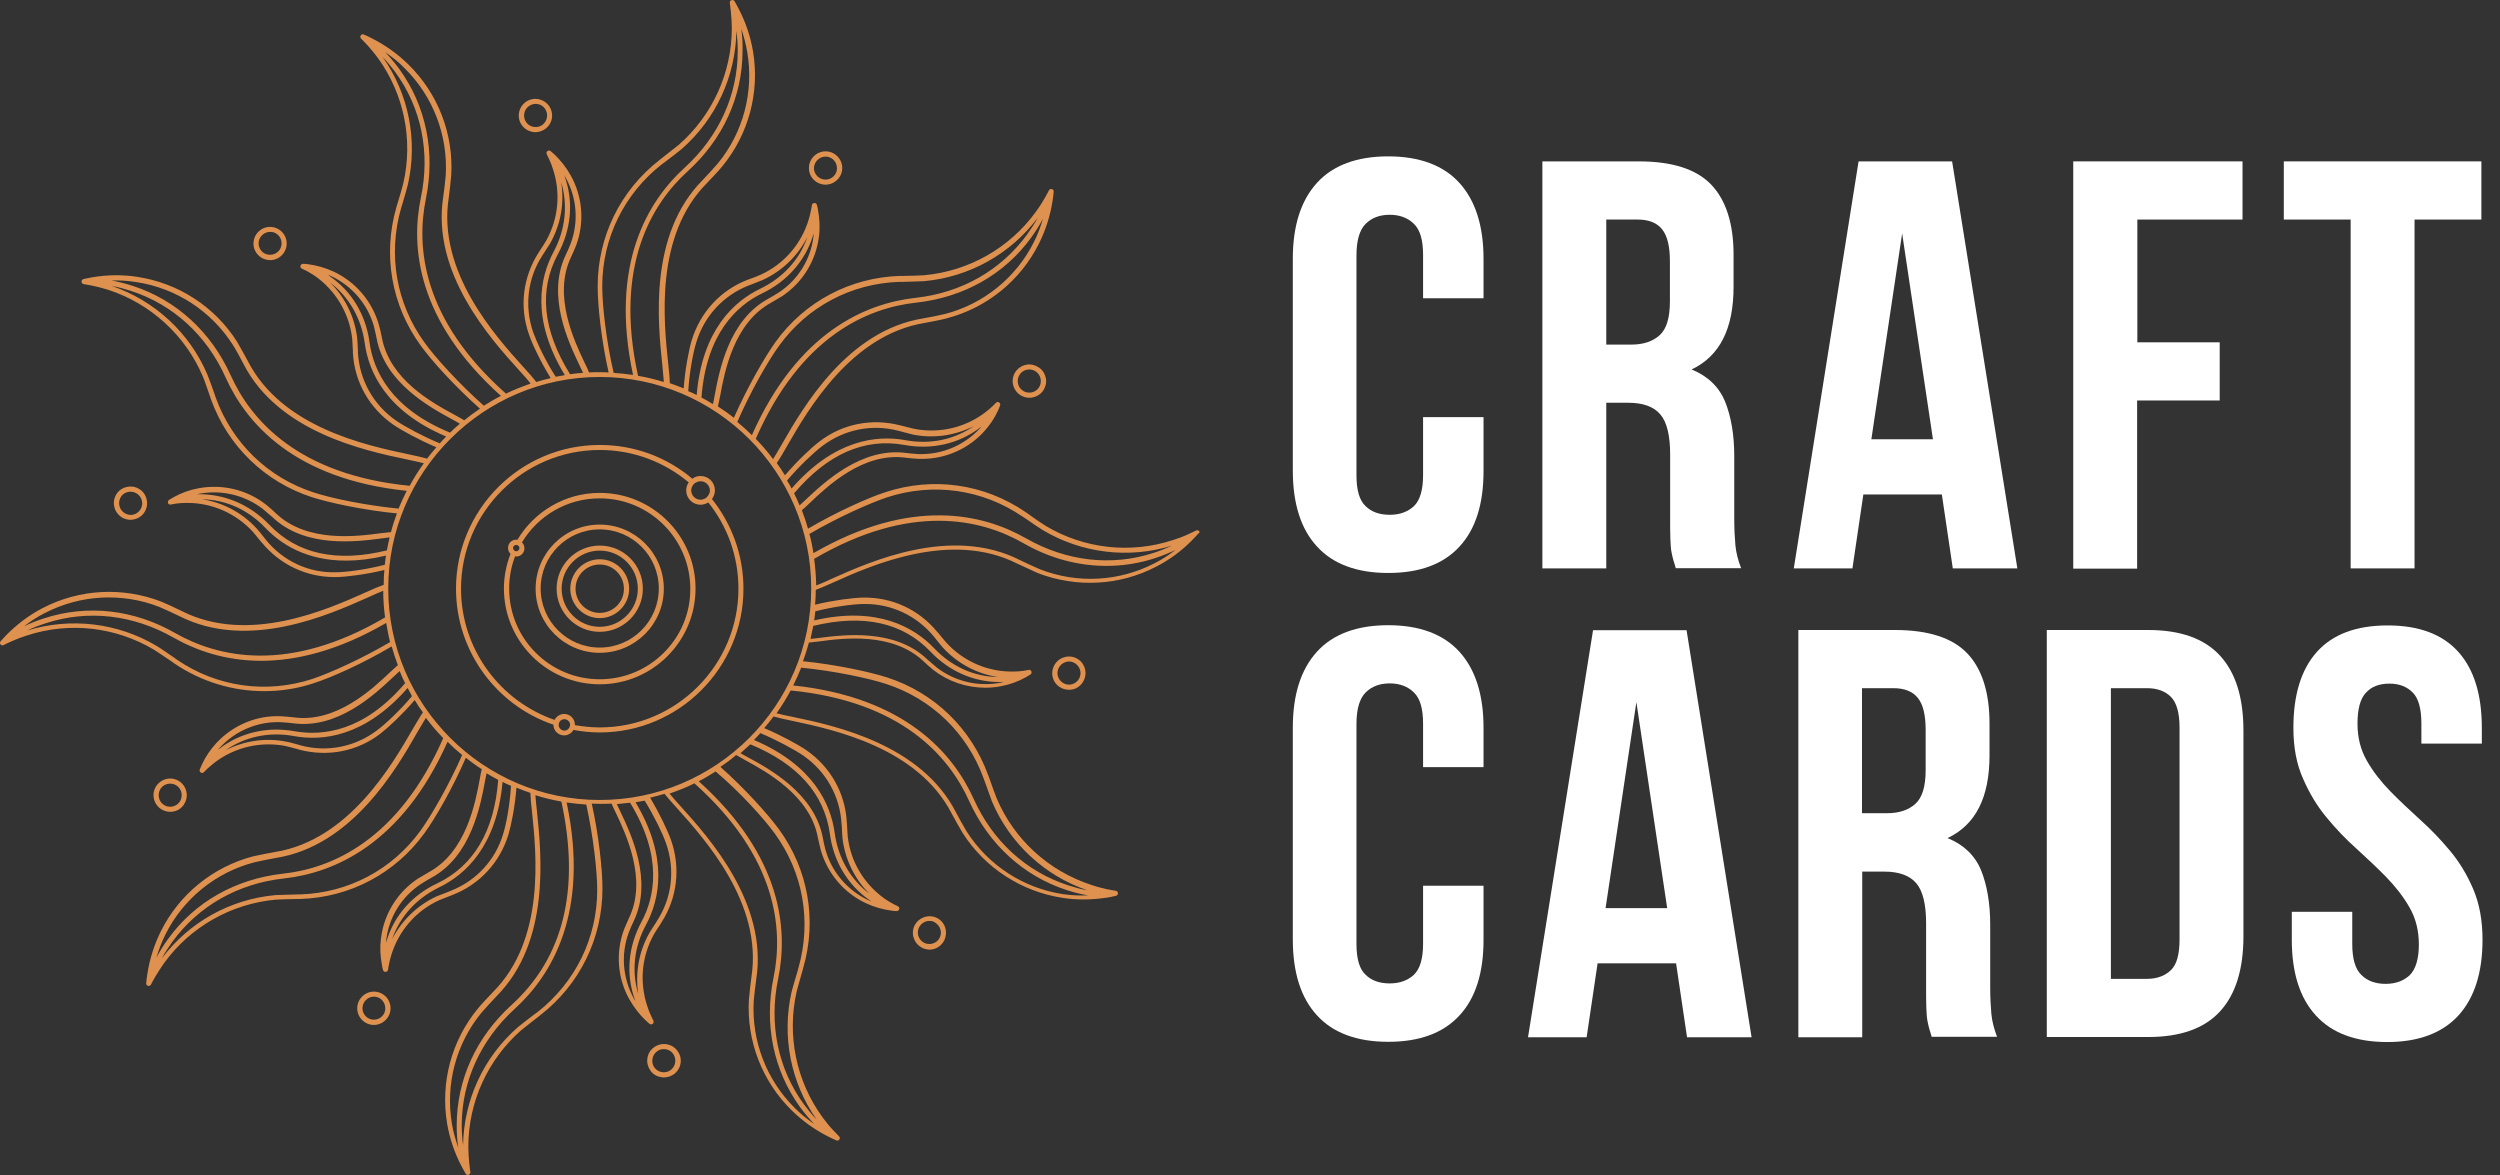 <svg width="134" height="63" viewBox="0 0 134 63" fill="none" xmlns="http://www.w3.org/2000/svg">
<rect x="0" y="0" width="134" height="63" fill="#333333" stroke="none"/>
<path d="M44.251 9.897C44.74 9.897 45.144 9.494 45.144 9.005C45.144 8.515 44.74 8.112 44.251 8.112C43.762 8.112 43.358 8.515 43.358 9.005C43.358 9.506 43.762 9.897 44.251 9.897ZM44.251 8.393C44.593 8.393 44.862 8.674 44.862 9.017C44.862 9.359 44.581 9.628 44.251 9.628C43.909 9.628 43.627 9.347 43.627 9.017C43.627 8.687 43.909 8.393 44.251 8.393Z" fill="#DF9250"/>
<path d="M20.04 53.151C19.551 53.151 19.147 53.554 19.147 54.043C19.147 54.533 19.551 54.936 20.04 54.936C20.529 54.936 20.933 54.533 20.933 54.043C20.933 53.542 20.529 53.151 20.04 53.151ZM20.04 54.655C19.698 54.655 19.428 54.374 19.428 54.043C19.428 53.701 19.71 53.42 20.04 53.42C20.382 53.42 20.651 53.701 20.651 54.043C20.663 54.374 20.382 54.655 20.04 54.655Z" fill="#DF9250"/>
<path d="M55.696 19.705C55.501 19.57 55.268 19.509 55.036 19.546C54.804 19.583 54.596 19.705 54.449 19.901C54.156 20.304 54.253 20.854 54.645 21.148C54.804 21.258 54.975 21.319 55.17 21.319C55.219 21.319 55.268 21.319 55.317 21.307C55.55 21.27 55.757 21.148 55.904 20.952C56.039 20.756 56.1 20.524 56.063 20.292C56.014 20.047 55.892 19.839 55.696 19.705ZM55.672 20.793C55.574 20.928 55.427 21.013 55.268 21.038C55.097 21.062 54.938 21.026 54.804 20.928C54.535 20.732 54.461 20.341 54.669 20.059C54.791 19.888 54.975 19.803 55.17 19.803C55.293 19.803 55.427 19.839 55.537 19.925C55.672 20.023 55.757 20.17 55.782 20.328C55.806 20.488 55.77 20.659 55.672 20.793Z" fill="#DF9250"/>
<path d="M9.121 43.514C9.402 43.514 9.671 43.392 9.842 43.148C9.977 42.952 10.038 42.719 10.001 42.487C9.964 42.255 9.842 42.047 9.646 41.9C9.243 41.607 8.693 41.705 8.399 42.096C8.106 42.499 8.204 43.05 8.595 43.343C8.754 43.453 8.937 43.514 9.121 43.514ZM8.619 42.255C8.717 42.12 8.864 42.035 9.023 42.01C9.194 41.986 9.353 42.023 9.487 42.12C9.622 42.218 9.708 42.365 9.732 42.524C9.756 42.683 9.72 42.854 9.622 42.989C9.426 43.258 9.035 43.331 8.754 43.123C8.485 42.927 8.424 42.536 8.619 42.255Z" fill="#DF9250"/>
<path d="M64.109 28.436C64.109 28.436 63.815 28.583 63.669 28.644C63.412 28.766 63.131 28.864 62.862 28.95C60.587 29.696 58.093 29.415 56.038 28.18C55.892 28.094 55.427 27.776 55.158 27.58L54.95 27.433C52.737 25.929 50.022 25.55 47.491 26.37C46.538 26.675 44.826 27.446 43.309 28.338C43.212 27.996 43.102 27.666 42.979 27.348C43.089 27.25 43.236 27.128 43.407 26.957C44.337 26.076 46.269 24.217 48.555 24.535C48.653 24.547 49.13 24.596 49.252 24.596C49.301 24.596 49.35 24.596 49.411 24.596C50.658 24.596 51.857 24.083 52.712 23.166C53.031 22.823 53.3 22.432 53.495 22.004C53.532 21.918 53.569 21.833 53.605 21.735C53.654 21.6 53.483 21.478 53.385 21.588C53.385 21.588 53.251 21.723 53.189 21.784C53.067 21.894 52.945 22.004 52.81 22.102C51.722 22.933 50.328 23.251 48.983 22.982C48.885 22.958 48.543 22.872 48.347 22.823L48.249 22.799C46.733 22.407 45.156 22.713 43.921 23.667C43.468 24.009 42.71 24.731 42.074 25.477C41.94 25.257 41.793 25.037 41.634 24.817C41.781 24.609 41.964 24.303 42.184 23.912C43.297 21.979 45.62 17.944 49.57 17.308C49.729 17.284 50.536 17.125 50.744 17.063C52.896 16.501 54.706 15.034 55.696 13.04C56.051 12.319 56.295 11.56 56.417 10.766C56.442 10.607 56.467 10.435 56.479 10.276C56.491 10.13 56.295 10.069 56.222 10.203C56.222 10.203 56.075 10.497 55.99 10.631C55.843 10.888 55.684 11.133 55.513 11.365C54.106 13.297 51.93 14.532 49.545 14.752C49.374 14.764 48.763 14.789 48.433 14.789H48.237C45.572 14.874 43.138 16.159 41.573 18.323C40.986 19.142 40.045 20.781 39.335 22.395C39.066 22.175 38.773 21.979 38.479 21.784C38.516 21.637 38.553 21.441 38.602 21.209C38.834 19.949 39.323 17.308 41.341 16.22C41.426 16.171 41.842 15.926 41.94 15.865C43.028 15.131 43.737 13.97 43.896 12.673C43.958 12.209 43.933 11.732 43.847 11.267C43.835 11.169 43.811 11.084 43.786 10.986C43.75 10.839 43.542 10.851 43.517 10.998C43.517 10.998 43.493 11.181 43.468 11.279C43.432 11.45 43.395 11.609 43.346 11.768C42.955 13.077 42.013 14.165 40.766 14.728C40.668 14.777 40.314 14.911 40.142 14.972L40.069 14.997C38.614 15.559 37.526 16.745 37.073 18.25C36.914 18.788 36.719 19.815 36.645 20.818C36.401 20.72 36.156 20.622 35.899 20.536C35.899 20.28 35.863 19.925 35.814 19.473C35.581 17.247 35.08 12.624 37.905 9.8C38.027 9.677 38.59 9.078 38.712 8.919C40.13 7.195 40.729 4.945 40.362 2.756C40.228 1.961 39.971 1.203 39.604 0.493C39.531 0.347 39.445 0.2 39.372 0.065C39.299 -0.057 39.103 0.004 39.115 0.151C39.115 0.151 39.164 0.469 39.176 0.64C39.201 0.934 39.225 1.227 39.225 1.508C39.225 3.905 38.186 6.18 36.389 7.757C36.254 7.867 35.777 8.234 35.52 8.442L35.349 8.577C33.246 10.215 32.035 12.685 32.035 15.351C32.035 16.366 32.231 18.237 32.622 19.962C32.476 19.962 32.329 19.949 32.182 19.949C31.974 19.949 31.779 19.949 31.571 19.962C31.522 19.827 31.436 19.644 31.326 19.424C30.776 18.262 29.627 15.841 30.605 13.786C30.654 13.7 30.837 13.26 30.886 13.138C31.338 11.915 31.228 10.546 30.593 9.408C30.36 8.992 30.079 8.626 29.737 8.295C29.663 8.234 29.59 8.161 29.517 8.1C29.406 8.002 29.235 8.136 29.309 8.271C29.309 8.271 29.394 8.442 29.431 8.528C29.504 8.674 29.565 8.833 29.614 8.992C30.067 10.289 29.944 11.707 29.272 12.906C29.223 12.991 29.04 13.285 28.93 13.444L28.868 13.541C28.025 14.862 27.829 16.452 28.355 17.932C28.538 18.47 28.991 19.411 29.517 20.267C29.26 20.328 29.003 20.39 28.746 20.475C28.587 20.267 28.355 19.998 28.049 19.668C26.545 18.005 23.439 14.556 24.051 10.607C24.075 10.435 24.173 9.628 24.185 9.408C24.32 7.183 23.476 5.006 21.886 3.453C21.312 2.89 20.664 2.426 19.942 2.059C19.795 1.985 19.649 1.912 19.502 1.851C19.367 1.79 19.245 1.961 19.355 2.071C19.355 2.071 19.587 2.303 19.698 2.426C19.893 2.646 20.077 2.866 20.248 3.098C21.654 5.03 22.155 7.488 21.617 9.824C21.581 9.995 21.41 10.57 21.312 10.888L21.25 11.096C20.505 13.664 20.982 16.366 22.547 18.519C23.134 19.338 24.405 20.732 25.726 21.906C25.432 22.102 25.151 22.31 24.882 22.53C24.76 22.444 24.576 22.358 24.369 22.236C23.146 21.576 20.884 20.341 20.468 18.091C20.456 17.993 20.346 17.528 20.309 17.406C19.942 16.146 19.062 15.107 17.876 14.556C17.448 14.361 16.995 14.226 16.531 14.165C16.433 14.153 16.335 14.141 16.249 14.141C16.103 14.129 16.041 14.336 16.176 14.398C16.176 14.398 16.347 14.483 16.433 14.52C16.567 14.593 16.714 14.679 16.861 14.777C17.986 15.559 18.719 16.782 18.878 18.152C18.891 18.25 18.903 18.629 18.915 18.812V18.91C19.001 20.475 19.795 21.869 21.079 22.762C21.544 23.08 22.461 23.581 23.39 23.973C23.219 24.168 23.048 24.376 22.889 24.584C22.645 24.511 22.29 24.437 21.85 24.34C19.661 23.875 15.112 22.921 13.29 19.363C13.205 19.203 12.813 18.494 12.703 18.311C11.505 16.427 9.549 15.168 7.348 14.838C6.553 14.716 5.746 14.728 4.951 14.862C4.792 14.887 4.633 14.923 4.474 14.96C4.327 14.997 4.34 15.205 4.486 15.229C4.486 15.229 4.804 15.278 4.963 15.315C5.244 15.376 5.526 15.449 5.807 15.535C8.081 16.281 9.928 17.968 10.869 20.17C10.943 20.328 11.138 20.916 11.248 21.221L11.309 21.405C12.214 23.912 14.195 25.831 16.726 26.651C17.68 26.957 19.526 27.348 21.275 27.519C21.153 27.849 21.043 28.18 20.957 28.522C20.81 28.534 20.627 28.558 20.382 28.583C19.111 28.754 16.457 29.097 14.794 27.519C14.721 27.446 14.366 27.128 14.268 27.054C13.241 26.247 11.909 25.929 10.625 26.174C10.16 26.259 9.72 26.419 9.304 26.651C9.218 26.7 9.133 26.749 9.059 26.798C8.937 26.883 9.011 27.079 9.157 27.042C9.157 27.042 9.341 27.006 9.438 26.993C9.61 26.969 9.769 26.957 9.94 26.957C9.977 26.957 10.013 26.957 10.05 26.957C11.383 26.957 12.642 27.519 13.547 28.497C13.608 28.571 13.816 28.815 13.938 28.974L14.036 29.084C15.002 30.258 16.408 30.931 17.925 30.931C17.961 30.931 18.01 30.931 18.047 30.931C18.609 30.919 19.636 30.784 20.602 30.552C20.578 30.809 20.566 31.078 20.566 31.347C20.321 31.432 20.003 31.567 19.6 31.75C17.558 32.667 13.315 34.563 9.744 32.753C9.585 32.667 8.839 32.325 8.656 32.252C6.577 31.445 4.254 31.567 2.285 32.594C1.576 32.961 0.928 33.45 0.365 34.013C0.255 34.135 0.145 34.245 0.035 34.367C-0.062 34.477 0.06 34.648 0.194 34.575C0.194 34.575 0.488 34.428 0.635 34.367C0.904 34.245 1.173 34.147 1.442 34.062C3.716 33.316 6.198 33.597 8.265 34.832C8.424 34.93 8.962 35.297 9.218 35.468L9.353 35.566C10.796 36.544 12.471 37.045 14.158 37.045C15.051 37.045 15.944 36.911 16.824 36.617C17.778 36.312 19.49 35.541 20.994 34.648C21.091 34.991 21.202 35.321 21.324 35.651C21.214 35.749 21.079 35.871 20.908 36.03C19.979 36.911 18.035 38.757 15.76 38.452C15.662 38.439 15.185 38.391 15.063 38.391C13.755 38.329 12.495 38.867 11.603 39.821C11.285 40.164 11.016 40.555 10.82 40.983C10.784 41.069 10.747 41.154 10.71 41.24C10.649 41.374 10.832 41.497 10.93 41.387C10.93 41.387 11.065 41.252 11.126 41.191C11.248 41.081 11.383 40.971 11.505 40.873C12.593 40.041 13.987 39.724 15.332 39.992C15.43 40.017 15.76 40.103 15.944 40.151L16.066 40.188C17.582 40.58 19.16 40.274 20.395 39.32C20.835 38.977 21.593 38.268 22.229 37.522C22.363 37.755 22.51 37.975 22.669 38.183C22.522 38.391 22.351 38.696 22.131 39.063C21.018 40.995 18.695 45.031 14.745 45.667C14.574 45.691 13.779 45.85 13.572 45.899C11.419 46.462 9.61 47.929 8.619 49.922C8.265 50.644 8.02 51.402 7.898 52.209C7.873 52.368 7.849 52.527 7.837 52.698C7.824 52.845 8.02 52.906 8.093 52.772C8.093 52.772 8.24 52.478 8.326 52.344C8.473 52.099 8.631 51.855 8.803 51.61C10.209 49.678 12.385 48.443 14.77 48.222C14.953 48.21 15.614 48.186 15.944 48.186H16.09C18.756 48.1 21.189 46.816 22.755 44.652C23.341 43.845 24.271 42.23 24.968 40.616C25.249 40.836 25.53 41.044 25.824 41.228C25.787 41.362 25.75 41.546 25.714 41.766C25.481 43.025 24.992 45.667 22.975 46.755C22.889 46.804 22.473 47.048 22.375 47.11C21.287 47.843 20.578 49.005 20.419 50.301C20.358 50.766 20.382 51.243 20.468 51.708C20.48 51.806 20.505 51.891 20.529 51.989C20.566 52.136 20.774 52.123 20.798 51.977C20.798 51.977 20.823 51.793 20.847 51.696C20.871 51.536 20.92 51.378 20.969 51.206C21.361 49.898 22.302 48.809 23.549 48.247C23.635 48.21 23.953 48.088 24.136 48.015L24.259 47.966C25.714 47.403 26.802 46.217 27.254 44.725C27.413 44.187 27.609 43.184 27.682 42.218C27.927 42.316 28.171 42.414 28.428 42.499C28.44 42.756 28.465 43.086 28.514 43.502C28.746 45.728 29.247 50.35 26.423 53.175C26.301 53.297 25.738 53.897 25.616 54.056C24.197 55.78 23.598 58.03 23.965 60.219C24.1 61.014 24.356 61.772 24.723 62.481C24.797 62.628 24.882 62.763 24.956 62.909C25.029 63.032 25.224 62.971 25.212 62.824C25.212 62.824 25.163 62.506 25.151 62.335C25.127 62.053 25.102 61.76 25.102 61.466C25.102 59.069 26.142 56.795 27.939 55.217C28.074 55.107 28.55 54.74 28.807 54.533L28.979 54.398C31.082 52.759 32.292 50.289 32.292 47.623C32.292 46.62 32.096 44.774 31.718 43.074C31.864 43.074 32.011 43.086 32.158 43.086C32.365 43.086 32.573 43.086 32.781 43.074C32.83 43.209 32.916 43.368 33.001 43.551C33.552 44.713 34.701 47.134 33.723 49.189C33.674 49.286 33.49 49.714 33.442 49.837C32.989 51.072 33.099 52.429 33.735 53.566C33.967 53.97 34.249 54.349 34.591 54.679C34.664 54.74 34.738 54.814 34.811 54.875C34.921 54.973 35.092 54.838 35.019 54.704C35.019 54.704 34.933 54.545 34.897 54.447C34.823 54.3 34.762 54.141 34.713 53.982C34.261 52.686 34.383 51.267 35.056 50.069C35.105 49.983 35.276 49.714 35.386 49.556L35.459 49.433C36.303 48.125 36.486 46.523 35.973 45.043C35.789 44.517 35.349 43.6 34.848 42.756C35.105 42.695 35.361 42.622 35.618 42.548C35.777 42.744 35.997 43.001 36.278 43.306C37.77 44.97 40.888 48.418 40.277 52.368C40.252 52.539 40.155 53.359 40.142 53.566C40.008 55.792 40.852 57.969 42.441 59.522C43.016 60.084 43.664 60.549 44.385 60.916C44.532 60.989 44.679 61.063 44.826 61.124C44.96 61.185 45.082 61.014 44.972 60.904C44.972 60.904 44.74 60.672 44.63 60.549C44.434 60.341 44.251 60.109 44.08 59.877C42.673 57.944 42.172 55.486 42.698 53.151C42.735 52.98 42.918 52.38 43.004 52.062L43.053 51.879C43.798 49.311 43.322 46.608 41.757 44.456C41.169 43.649 39.922 42.267 38.614 41.105C38.907 40.91 39.189 40.702 39.458 40.469C39.58 40.543 39.739 40.628 39.934 40.739C41.059 41.35 43.419 42.634 43.835 44.884C43.86 44.982 43.958 45.447 43.994 45.569C44.361 46.828 45.241 47.868 46.428 48.418C46.855 48.614 47.308 48.748 47.773 48.809C47.87 48.822 47.968 48.834 48.054 48.834C48.2 48.846 48.262 48.638 48.127 48.577C48.127 48.577 47.956 48.492 47.883 48.455C47.736 48.382 47.601 48.284 47.455 48.198C46.33 47.415 45.584 46.193 45.437 44.823C45.425 44.725 45.413 44.395 45.4 44.199L45.388 44.065C45.303 42.499 44.508 41.105 43.224 40.213C42.759 39.895 41.854 39.406 40.962 39.026C41.133 38.819 41.304 38.623 41.463 38.403C41.708 38.476 42.038 38.55 42.453 38.635C44.642 39.1 49.191 40.054 51.013 43.612C51.099 43.771 51.49 44.48 51.6 44.652C52.798 46.523 54.755 47.794 56.956 48.125C57.335 48.186 57.702 48.21 58.081 48.21C58.496 48.21 58.924 48.174 59.34 48.112C59.499 48.088 59.658 48.051 59.817 48.015C59.964 47.978 59.951 47.77 59.805 47.746C59.805 47.746 59.487 47.697 59.328 47.66C59.047 47.599 58.765 47.526 58.484 47.428C56.21 46.682 54.363 45.006 53.422 42.793C53.361 42.634 53.165 42.108 53.055 41.79L52.969 41.558C52.065 39.051 50.084 37.131 47.552 36.312C46.599 36.006 44.777 35.615 43.04 35.443C43.163 35.113 43.261 34.783 43.358 34.441C43.505 34.428 43.688 34.404 43.908 34.38C45.18 34.208 47.834 33.866 49.497 35.443C49.57 35.517 49.925 35.835 50.022 35.908C50.83 36.532 51.808 36.862 52.81 36.862C53.092 36.862 53.385 36.837 53.666 36.776C54.131 36.691 54.571 36.532 54.987 36.299C55.072 36.251 55.158 36.202 55.231 36.153C55.354 36.079 55.28 35.871 55.134 35.908C55.134 35.908 54.95 35.945 54.852 35.957C54.681 35.981 54.51 35.994 54.351 35.994C52.981 36.03 51.661 35.468 50.732 34.453C50.658 34.38 50.401 34.062 50.291 33.927L50.242 33.878C49.252 32.667 47.797 31.995 46.232 32.032C45.669 32.044 44.654 32.178 43.688 32.411C43.713 32.142 43.725 31.885 43.725 31.616C43.958 31.53 44.275 31.396 44.679 31.212C46.721 30.295 50.976 28.412 54.522 30.209C54.681 30.283 55.415 30.625 55.611 30.711C57.689 31.518 60.013 31.396 61.981 30.368C62.69 30.002 63.339 29.525 63.901 28.95C64.011 28.828 64.133 28.718 64.231 28.595C64.378 28.534 64.243 28.375 64.109 28.436ZM47.565 26.651C50.022 25.856 52.651 26.223 54.791 27.678L54.999 27.813C55.293 28.02 55.745 28.326 55.892 28.412C57.983 29.659 60.502 29.965 62.825 29.243C62.507 29.39 62.177 29.525 61.834 29.635C59.584 30.368 57.163 30.087 55.011 28.864C52.688 27.531 48.836 26.626 43.603 29.647C43.542 29.305 43.481 28.95 43.383 28.62C44.887 27.739 46.611 26.969 47.565 26.651ZM52.615 22.86C52.578 22.909 52.529 22.958 52.492 22.994C51.685 23.85 50.56 24.34 49.387 24.34C49.338 24.34 49.289 24.34 49.24 24.34C49.13 24.34 48.653 24.291 48.567 24.279C46.171 23.96 44.165 25.868 43.199 26.773C43.065 26.895 42.955 27.006 42.857 27.091C42.771 26.871 42.673 26.663 42.563 26.443C44.349 24.34 46.33 23.459 48.482 23.85C49.949 24.119 51.392 23.789 52.529 22.921C52.554 22.909 52.59 22.884 52.615 22.86ZM44.068 23.912C45.241 23.019 46.733 22.713 48.164 23.092L48.262 23.117C48.445 23.166 48.8 23.264 48.91 23.288C50.035 23.52 51.196 23.349 52.199 22.835C51.147 23.569 49.864 23.838 48.531 23.594C47.002 23.312 44.716 23.557 42.429 26.186C42.356 26.039 42.27 25.893 42.184 25.758C42.833 24.988 43.615 24.254 44.068 23.912ZM55.427 12.955C54.473 14.874 52.725 16.293 50.646 16.831C50.463 16.88 49.668 17.039 49.497 17.063C45.425 17.712 43.053 21.82 41.915 23.802C41.72 24.132 41.561 24.413 41.438 24.609C41.157 24.23 40.839 23.863 40.509 23.52C42.918 18.017 46.501 16.501 49.118 16.22C51.661 15.938 53.85 14.703 55.28 12.722C55.513 12.404 55.721 12.062 55.904 11.719C55.782 12.148 55.623 12.563 55.427 12.955ZM41.769 18.519C43.285 16.427 45.633 15.192 48.213 15.107H48.408C48.763 15.095 49.35 15.082 49.533 15.07C51.954 14.85 54.168 13.615 55.623 11.671C55.452 11.989 55.256 12.282 55.048 12.575C53.654 14.483 51.539 15.694 49.081 15.963C46.415 16.256 42.759 17.785 40.301 23.325C40.057 23.08 39.788 22.835 39.519 22.615C40.228 20.989 41.169 19.338 41.769 18.519ZM43.591 12.588C43.603 12.551 43.615 12.514 43.615 12.49C43.615 12.551 43.603 12.612 43.603 12.673C43.456 13.896 42.784 14.985 41.757 15.669C41.659 15.73 41.255 15.975 41.182 16.012C39.054 17.161 38.553 19.888 38.308 21.185C38.272 21.38 38.247 21.539 38.21 21.662C38.015 21.539 37.807 21.417 37.599 21.307C37.856 17.87 39.507 16.366 40.864 15.718C42.209 15.07 43.175 13.957 43.591 12.588ZM37.318 18.36C37.746 16.941 38.773 15.828 40.155 15.29L40.228 15.266C40.411 15.192 40.766 15.058 40.876 15.009C41.915 14.532 42.759 13.725 43.273 12.71C42.857 13.921 41.964 14.887 40.754 15.474C39.348 16.146 37.636 17.687 37.342 21.172C37.196 21.099 37.049 21.026 36.89 20.964C36.951 19.962 37.147 18.91 37.318 18.36ZM39.727 1.533C39.873 1.949 39.983 2.377 40.057 2.817C40.411 4.932 39.837 7.109 38.467 8.772C38.345 8.919 37.795 9.518 37.672 9.641C34.762 12.563 35.264 17.271 35.496 19.534C35.532 19.925 35.569 20.243 35.581 20.475C35.129 20.341 34.664 20.218 34.2 20.145C32.904 14.275 34.921 10.937 36.865 9.176C38.761 7.452 39.8 5.165 39.8 2.719C39.812 2.315 39.788 1.924 39.727 1.533ZM32.28 15.351C32.28 12.771 33.454 10.386 35.484 8.797L35.655 8.674C35.936 8.467 36.401 8.1 36.535 7.99C38.369 6.388 39.433 4.089 39.47 1.655C39.519 2.01 39.543 2.364 39.543 2.731C39.543 5.091 38.528 7.317 36.706 8.98C34.725 10.778 32.659 14.165 33.931 20.096C33.588 20.047 33.234 20.011 32.891 19.986C32.488 18.25 32.28 16.354 32.28 15.351ZM30.323 9.53C30.923 10.607 31.02 11.891 30.593 13.04C30.556 13.15 30.372 13.578 30.323 13.664C29.284 15.841 30.47 18.335 31.045 19.546C31.131 19.729 31.204 19.876 31.253 19.986C31.02 19.998 30.788 20.023 30.556 20.059C29.088 17.699 28.868 15.535 29.908 13.615C30.617 12.294 30.752 10.827 30.275 9.482C30.262 9.445 30.25 9.408 30.238 9.371C30.262 9.433 30.299 9.482 30.323 9.53ZM28.587 17.834C28.098 16.44 28.269 14.923 29.076 13.688L29.137 13.591C29.247 13.419 29.431 13.126 29.492 13.04C30.055 12.037 30.262 10.888 30.079 9.763C30.446 10.986 30.311 12.306 29.675 13.493C28.942 14.862 28.453 17.112 30.275 20.108C30.116 20.133 29.944 20.17 29.785 20.194C29.235 19.338 28.783 18.372 28.587 17.834ZM21.678 3.648C23.207 5.153 24.014 7.244 23.892 9.396C23.88 9.604 23.782 10.399 23.757 10.558C23.121 14.63 26.288 18.152 27.817 19.839C28.086 20.133 28.294 20.365 28.44 20.561C27.988 20.72 27.548 20.891 27.12 21.099C22.62 17.112 22.302 13.224 22.828 10.655C23.341 8.149 22.84 5.691 21.41 3.71C21.177 3.392 20.92 3.086 20.651 2.805C21.018 3.049 21.373 3.33 21.678 3.648ZM22.755 18.36C21.238 16.269 20.786 13.652 21.495 11.169L21.556 10.973C21.654 10.631 21.825 10.069 21.862 9.897C22.4 7.525 21.911 5.03 20.505 3.049C20.749 3.306 20.982 3.587 21.189 3.869C22.583 5.776 23.072 8.173 22.559 10.594C22.009 13.224 22.339 17.174 26.851 21.221C26.533 21.38 26.239 21.551 25.934 21.747C24.625 20.585 23.341 19.179 22.755 18.36ZM17.582 14.728C17.643 14.752 17.692 14.777 17.753 14.801C18.866 15.327 19.698 16.293 20.04 17.479C20.064 17.589 20.174 18.042 20.187 18.14C20.627 20.512 23.048 21.833 24.222 22.469C24.393 22.566 24.54 22.64 24.65 22.713C24.466 22.86 24.295 23.019 24.124 23.19C20.933 21.882 20.015 19.852 19.808 18.36C19.612 16.88 18.854 15.608 17.668 14.801C17.643 14.777 17.619 14.752 17.582 14.728ZM21.226 22.542C20.015 21.698 19.27 20.378 19.184 18.898V18.8C19.172 18.604 19.16 18.237 19.147 18.127C19.013 16.99 18.499 15.938 17.692 15.143C18.707 15.914 19.367 17.063 19.551 18.396C19.759 19.937 20.7 22.041 23.916 23.398C23.794 23.52 23.684 23.63 23.574 23.765C22.632 23.373 21.691 22.86 21.226 22.542ZM7.299 15.119C9.426 15.437 11.309 16.66 12.471 18.47C12.581 18.629 12.972 19.338 13.046 19.497C14.916 23.166 19.563 24.156 21.788 24.621C22.168 24.706 22.485 24.768 22.718 24.829C22.437 25.22 22.18 25.624 21.96 26.039C15.98 25.452 13.437 22.505 12.361 20.108C11.309 17.785 9.451 16.085 7.127 15.327C6.748 15.205 6.369 15.107 5.978 15.034C6.418 15.021 6.858 15.046 7.299 15.119ZM16.812 26.394C14.354 25.599 12.447 23.74 11.566 21.319L11.505 21.136C11.383 20.793 11.187 20.243 11.114 20.072C10.16 17.834 8.289 16.11 5.99 15.327C6.345 15.388 6.687 15.486 7.03 15.596C9.28 16.33 11.077 17.968 12.092 20.231C13.192 22.677 15.773 25.685 21.801 26.308C21.642 26.626 21.495 26.944 21.361 27.262C19.624 27.091 17.766 26.712 16.812 26.394ZM10.49 26.504C10.551 26.492 10.612 26.48 10.674 26.467C11.872 26.235 13.131 26.541 14.097 27.287C14.183 27.36 14.537 27.666 14.611 27.727C16.359 29.39 19.098 29.035 20.419 28.864C20.602 28.84 20.761 28.815 20.884 28.803C20.823 29.035 20.786 29.268 20.737 29.5C18.047 30.16 15.931 29.696 14.427 28.118C13.388 27.042 12.031 26.467 10.6 26.492C10.563 26.492 10.527 26.492 10.49 26.504ZM18.035 30.674C16.555 30.723 15.173 30.075 14.244 28.925L14.158 28.815C14.036 28.656 13.828 28.4 13.755 28.326C12.985 27.482 11.945 26.932 10.832 26.761C12.116 26.785 13.303 27.323 14.232 28.302C15.063 29.17 16.421 30.05 18.56 30.05C19.196 30.05 19.905 29.965 20.688 29.781C20.664 29.94 20.639 30.112 20.627 30.271C19.649 30.527 18.597 30.662 18.035 30.674ZM1.283 33.572C1.637 33.303 2.004 33.059 2.395 32.863C4.303 31.873 6.541 31.75 8.546 32.533C8.729 32.606 9.463 32.949 9.61 33.022C13.29 34.893 17.619 32.961 19.698 32.032C20.04 31.873 20.333 31.75 20.541 31.665C20.541 32.154 20.578 32.631 20.639 33.095C15.467 36.128 11.688 35.236 9.402 33.939C7.189 32.667 4.682 32.386 2.359 33.144C2.004 33.254 1.637 33.401 1.283 33.572ZM16.726 36.397C14.268 37.192 11.639 36.825 9.5 35.37L9.365 35.272C9.084 35.077 8.57 34.722 8.399 34.624C6.308 33.377 3.789 33.083 1.466 33.792C1.784 33.633 2.126 33.511 2.469 33.401C4.719 32.667 7.14 32.949 9.292 34.172C10.478 34.844 12.043 35.419 13.999 35.419C15.883 35.419 18.132 34.881 20.7 33.389C20.761 33.744 20.823 34.086 20.908 34.416C19.392 35.309 17.68 36.079 16.726 36.397ZM11.676 40.188C11.713 40.139 11.762 40.09 11.799 40.054C12.642 39.161 13.816 38.66 15.051 38.709C15.161 38.709 15.626 38.757 15.724 38.77C18.132 39.088 20.126 37.18 21.091 36.275C21.226 36.153 21.336 36.055 21.422 35.969C21.507 36.189 21.605 36.41 21.715 36.617C19.502 39.222 17.289 39.454 15.809 39.198C14.342 38.929 12.899 39.259 11.762 40.127C11.737 40.139 11.701 40.164 11.676 40.188ZM20.223 39.136C19.049 40.029 17.558 40.335 16.127 39.956L16.005 39.919C15.809 39.87 15.479 39.772 15.381 39.76C14.256 39.528 13.095 39.699 12.092 40.213C13.143 39.479 14.44 39.21 15.76 39.454C17.289 39.736 19.563 39.491 21.85 36.874C21.923 37.021 22.009 37.168 22.082 37.314C21.446 38.073 20.676 38.794 20.223 39.136ZM8.864 50.093C9.818 48.174 11.566 46.755 13.645 46.217C13.841 46.168 14.635 46.009 14.794 45.985C18.866 45.337 21.238 41.228 22.363 39.259C22.547 38.941 22.706 38.672 22.828 38.476C23.109 38.855 23.427 39.222 23.757 39.565C21.348 45.043 17.766 46.547 15.173 46.828C12.63 47.11 10.441 48.345 9.011 50.326C8.778 50.644 8.57 50.974 8.387 51.329C8.509 50.901 8.668 50.485 8.864 50.093ZM22.534 44.529C21.018 46.62 18.671 47.856 16.09 47.941H15.944C15.626 47.953 14.953 47.966 14.758 47.978C12.336 48.198 10.123 49.433 8.668 51.378C8.839 51.06 9.035 50.766 9.243 50.473C10.637 48.565 12.752 47.354 15.222 47.085C17.876 46.792 21.532 45.275 23.989 39.76C24.234 40.005 24.503 40.249 24.772 40.469C24.051 42.096 23.121 43.722 22.534 44.529ZM20.712 50.46C20.7 50.497 20.688 50.534 20.688 50.571C20.688 50.509 20.7 50.448 20.7 50.387C20.847 49.164 21.52 48.076 22.547 47.391C22.645 47.33 23.036 47.085 23.121 47.048C25.249 45.899 25.75 43.184 25.995 41.876C26.032 41.705 26.056 41.558 26.081 41.448C26.288 41.57 26.484 41.692 26.704 41.802C26.496 44.542 25.396 46.4 23.451 47.342C22.082 47.978 21.116 49.091 20.712 50.46ZM26.973 44.688C26.557 46.107 25.518 47.22 24.136 47.758L24.014 47.807C23.831 47.88 23.513 48.002 23.415 48.039C22.375 48.516 21.532 49.335 21.018 50.338C21.434 49.127 22.327 48.149 23.537 47.562C24.931 46.89 26.631 45.361 26.936 41.912C27.083 41.986 27.23 42.059 27.389 42.12C27.328 43.123 27.144 44.15 26.973 44.688ZM24.564 61.515C24.418 61.099 24.295 60.672 24.222 60.231C23.867 58.116 24.442 55.939 25.811 54.276C25.934 54.129 26.484 53.53 26.606 53.407C29.517 50.485 29.015 45.777 28.783 43.502C28.746 43.148 28.709 42.842 28.697 42.622C29.15 42.769 29.614 42.879 30.091 42.964C31.106 47.66 30.213 51.329 27.413 53.872C25.518 55.596 24.479 57.883 24.479 60.329C24.479 60.733 24.503 61.124 24.564 61.515ZM32.011 47.697C32.011 50.277 30.837 52.662 28.807 54.251L28.636 54.374C28.355 54.581 27.89 54.948 27.756 55.058C25.922 56.66 24.858 58.959 24.821 61.393C24.772 61.038 24.748 60.684 24.748 60.329C24.748 57.969 25.763 55.743 27.584 54.08C29.565 52.282 31.62 48.92 30.372 43.013C30.715 43.062 31.069 43.099 31.424 43.123C31.803 44.835 32.011 46.694 32.011 47.697ZM33.967 53.505C33.38 52.429 33.27 51.157 33.698 49.996C33.735 49.886 33.919 49.458 33.967 49.372C35.007 47.195 33.821 44.688 33.246 43.49C33.173 43.343 33.111 43.209 33.062 43.099C33.307 43.074 33.539 43.05 33.772 43.025C35.545 45.923 35.092 48.1 34.383 49.409C33.674 50.729 33.539 52.197 34.016 53.542C34.029 53.579 34.041 53.615 34.053 53.652C34.029 53.615 33.992 53.566 33.967 53.505ZM35.704 45.214C36.193 46.608 36.022 48.125 35.215 49.36L35.141 49.482C35.031 49.653 34.848 49.922 34.799 50.02C34.236 51.023 34.041 52.172 34.212 53.285C33.845 52.062 33.98 50.754 34.628 49.568C35.361 48.198 35.838 45.972 34.065 43.001C34.224 42.976 34.395 42.94 34.554 42.915C35.068 43.747 35.52 44.676 35.704 45.214ZM42.612 59.4C41.084 57.895 40.277 55.792 40.399 53.652C40.411 53.456 40.509 52.649 40.534 52.49C41.169 48.418 38.002 44.896 36.474 43.209C36.23 42.94 36.034 42.719 35.887 42.536C36.34 42.377 36.792 42.206 37.22 41.986C41.671 45.96 41.989 49.825 41.463 52.393C40.949 54.9 41.451 57.358 42.881 59.339C43.114 59.657 43.37 59.962 43.639 60.243C43.273 59.999 42.93 59.718 42.612 59.4ZM41.536 44.688C43.053 46.779 43.505 49.397 42.796 51.879L42.747 52.062C42.649 52.38 42.478 52.98 42.429 53.163C41.891 55.535 42.38 58.03 43.774 60.011C43.529 59.754 43.297 59.473 43.089 59.192C41.695 57.284 41.206 54.887 41.708 52.466C42.246 49.849 41.94 45.911 37.452 41.876C37.77 41.717 38.064 41.533 38.357 41.35C39.702 42.487 40.949 43.881 41.536 44.688ZM46.709 48.32C46.648 48.296 46.599 48.271 46.538 48.247C45.425 47.721 44.593 46.755 44.251 45.569C44.214 45.459 44.116 45.006 44.104 44.908C43.664 42.536 41.243 41.215 40.069 40.58C39.922 40.494 39.788 40.433 39.69 40.372C39.873 40.213 40.045 40.054 40.216 39.895C42.759 40.946 44.19 42.561 44.483 44.701C44.679 46.18 45.449 47.452 46.623 48.259C46.648 48.271 46.684 48.296 46.709 48.32ZM43.065 40.506C44.275 41.35 45.021 42.671 45.107 44.15L45.119 44.285C45.131 44.493 45.144 44.823 45.156 44.921C45.29 46.058 45.804 47.11 46.599 47.905C45.584 47.134 44.923 45.985 44.74 44.652C44.532 43.111 43.603 41.02 40.411 39.662C40.534 39.54 40.644 39.418 40.754 39.295C41.683 39.687 42.6 40.188 43.065 40.506ZM56.992 47.929C54.865 47.611 52.981 46.388 51.82 44.578C51.71 44.407 51.319 43.698 51.245 43.551C49.374 39.883 44.728 38.892 42.502 38.427C42.136 38.354 41.842 38.293 41.622 38.232C41.903 37.84 42.148 37.437 42.38 37.009C48.335 37.596 50.866 40.543 51.942 42.927C52.994 45.251 54.852 46.951 57.176 47.709C57.555 47.831 57.934 47.929 58.325 47.99C57.873 48.015 57.432 47.99 56.992 47.929ZM47.479 36.654C49.937 37.449 51.844 39.295 52.725 41.729L52.81 41.961C52.933 42.304 53.116 42.817 53.177 42.976C54.131 45.214 55.99 46.938 58.288 47.721C57.934 47.66 57.591 47.562 57.249 47.452C54.999 46.718 53.202 45.08 52.187 42.817C51.086 40.384 48.518 37.376 42.515 36.74C42.673 36.422 42.82 36.104 42.943 35.786C44.691 35.957 46.538 36.348 47.479 36.654ZM32.145 42.879C25.897 42.879 20.81 37.791 20.81 31.542C20.81 25.294 25.897 20.206 32.145 20.206C38.394 20.206 43.481 25.294 43.481 31.542C43.481 37.804 38.394 42.879 32.145 42.879ZM53.691 36.556C53.727 36.556 53.764 36.556 53.801 36.556C53.74 36.568 53.678 36.581 53.63 36.593C52.419 36.825 51.172 36.52 50.206 35.774C50.12 35.7 49.766 35.395 49.692 35.333C47.944 33.67 45.205 34.025 43.884 34.196C43.713 34.221 43.566 34.233 43.444 34.245C43.493 34.013 43.542 33.78 43.591 33.548C46.269 32.9 48.384 33.364 49.876 34.93C50.878 35.981 52.187 36.556 53.569 36.556C53.605 36.556 53.642 36.556 53.691 36.556ZM46.256 32.374C46.293 32.374 46.342 32.374 46.379 32.374C47.809 32.374 49.142 33.01 50.059 34.123L50.096 34.172C50.218 34.318 50.463 34.636 50.548 34.722C51.331 35.566 52.358 36.116 53.483 36.287C52.211 36.275 51.001 35.725 50.071 34.746C48.995 33.621 47.014 32.472 43.639 33.254C43.664 33.095 43.688 32.924 43.701 32.765C44.654 32.521 45.694 32.386 46.256 32.374ZM61.896 30.185C59.988 31.175 57.75 31.298 55.745 30.515C55.562 30.442 54.816 30.099 54.681 30.026C51.001 28.155 46.672 30.087 44.593 31.017C44.251 31.175 43.97 31.298 43.75 31.383C43.737 30.894 43.701 30.417 43.639 29.953C48.812 26.932 52.59 27.813 54.865 29.121C56.271 29.928 57.787 30.332 59.303 30.332C60.184 30.332 61.064 30.197 61.908 29.916C62.287 29.794 62.654 29.647 63.008 29.476C62.654 29.745 62.287 29.989 61.896 30.185Z" fill="#DF9250"/>
<path d="M57.017 35.236C56.552 35.382 56.295 35.896 56.442 36.361C56.564 36.74 56.919 36.972 57.298 36.972C57.383 36.972 57.481 36.96 57.567 36.935C58.032 36.776 58.288 36.275 58.142 35.81C57.995 35.333 57.481 35.077 57.017 35.236ZM57.493 36.666C57.176 36.776 56.821 36.593 56.711 36.275C56.601 35.945 56.784 35.602 57.102 35.492C57.163 35.468 57.224 35.456 57.298 35.456C57.396 35.456 57.493 35.48 57.579 35.529C57.726 35.602 57.836 35.737 57.885 35.884C57.995 36.214 57.811 36.556 57.493 36.666Z" fill="#DF9250"/>
<path d="M6.589 27.764C6.712 27.825 6.858 27.861 6.993 27.861C7.091 27.861 7.176 27.849 7.274 27.813C7.507 27.739 7.69 27.58 7.788 27.372C7.898 27.165 7.91 26.92 7.837 26.688C7.763 26.455 7.604 26.272 7.396 26.174C7.189 26.064 6.944 26.052 6.712 26.125C6.479 26.198 6.296 26.357 6.198 26.565C6.088 26.773 6.076 27.018 6.149 27.25C6.223 27.47 6.382 27.654 6.589 27.764ZM6.81 26.382C6.871 26.357 6.932 26.357 7.005 26.357C7.262 26.357 7.507 26.529 7.592 26.785C7.702 27.103 7.519 27.458 7.201 27.568C6.883 27.678 6.528 27.495 6.418 27.177C6.308 26.834 6.479 26.48 6.81 26.382Z" fill="#DF9250"/>
<path d="M50.096 49.152C49.631 49.005 49.13 49.262 48.971 49.727C48.824 50.191 49.081 50.693 49.545 50.852C49.631 50.876 49.729 50.901 49.814 50.901C50.194 50.901 50.536 50.656 50.658 50.289C50.817 49.8 50.56 49.299 50.096 49.152ZM50.401 50.179C50.352 50.338 50.242 50.46 50.096 50.534C49.949 50.607 49.778 50.619 49.619 50.571C49.301 50.46 49.117 50.118 49.227 49.788C49.313 49.531 49.558 49.36 49.814 49.36C49.876 49.36 49.937 49.372 49.998 49.384C50.328 49.519 50.511 49.861 50.401 50.179Z" fill="#DF9250"/>
<path d="M14.195 13.896C14.281 13.921 14.379 13.945 14.476 13.945C14.611 13.945 14.758 13.908 14.88 13.847C15.088 13.737 15.247 13.554 15.32 13.334C15.393 13.114 15.381 12.869 15.271 12.649C15.161 12.441 14.978 12.282 14.758 12.209C14.537 12.135 14.293 12.147 14.073 12.258C13.865 12.368 13.706 12.551 13.633 12.771C13.559 13.004 13.572 13.236 13.682 13.456C13.792 13.664 13.975 13.823 14.195 13.896ZM13.889 12.857C13.975 12.6 14.22 12.429 14.476 12.429C14.537 12.429 14.599 12.441 14.672 12.453C14.99 12.563 15.173 12.906 15.063 13.236C15.014 13.395 14.904 13.517 14.758 13.59C14.611 13.664 14.44 13.676 14.281 13.627C14.122 13.578 13.999 13.468 13.926 13.321C13.853 13.187 13.841 13.016 13.889 12.857Z" fill="#DF9250"/>
<path d="M35.056 56.135C34.86 56.269 34.738 56.477 34.701 56.721C34.664 56.954 34.726 57.186 34.86 57.382C34.995 57.578 35.203 57.7 35.447 57.736C35.496 57.749 35.545 57.749 35.594 57.749C35.777 57.749 35.961 57.688 36.12 57.578C36.523 57.284 36.609 56.734 36.315 56.33C36.022 55.927 35.459 55.841 35.056 56.135ZM35.948 57.357C35.814 57.455 35.643 57.492 35.484 57.468C35.325 57.443 35.178 57.357 35.08 57.223C34.982 57.088 34.946 56.929 34.97 56.758C34.995 56.599 35.08 56.453 35.215 56.355C35.325 56.269 35.447 56.232 35.582 56.232C35.777 56.232 35.961 56.318 36.083 56.489C36.279 56.77 36.217 57.15 35.948 57.357Z" fill="#DF9250"/>
<path d="M28.563 7.072C28.612 7.085 28.661 7.085 28.697 7.085C28.881 7.085 29.064 7.024 29.223 6.913C29.627 6.62 29.712 6.07 29.419 5.666C29.125 5.275 28.575 5.177 28.172 5.471C27.78 5.764 27.682 6.314 27.976 6.718C28.122 6.913 28.33 7.036 28.563 7.072ZM28.098 6.094C28.122 5.935 28.208 5.788 28.343 5.691C28.453 5.617 28.575 5.568 28.709 5.568C28.905 5.568 29.088 5.654 29.211 5.825C29.407 6.106 29.345 6.485 29.076 6.693C28.942 6.791 28.783 6.828 28.612 6.803C28.453 6.779 28.306 6.693 28.208 6.559C28.11 6.424 28.074 6.265 28.098 6.094Z" fill="#DF9250"/>
<path d="M32.145 26.419C30.275 26.419 28.624 27.433 27.731 28.938C27.707 28.938 27.695 28.925 27.67 28.925C27.425 28.925 27.23 29.121 27.23 29.366C27.23 29.488 27.279 29.61 27.364 29.684C27.144 30.258 27.01 30.882 27.01 31.542C27.01 34.367 29.309 36.678 32.145 36.678C34.97 36.678 37.281 34.38 37.281 31.542C37.281 28.718 34.982 26.419 32.145 26.419ZM27.499 29.378C27.499 29.317 27.523 29.268 27.572 29.243C27.597 29.219 27.633 29.207 27.67 29.207C27.743 29.207 27.805 29.256 27.829 29.317C27.841 29.341 27.841 29.353 27.841 29.378C27.841 29.451 27.792 29.512 27.719 29.537C27.707 29.537 27.682 29.549 27.67 29.549C27.584 29.549 27.511 29.476 27.499 29.378ZM32.145 36.409C29.468 36.409 27.291 34.233 27.291 31.555C27.291 30.943 27.401 30.356 27.609 29.818C27.633 29.818 27.646 29.83 27.67 29.83C27.915 29.83 28.11 29.635 28.11 29.39C28.11 29.268 28.061 29.145 27.976 29.072C28.832 27.654 30.372 26.712 32.145 26.712C34.823 26.712 37 28.889 37 31.567C37.012 34.233 34.823 36.409 32.145 36.409Z" fill="#DF9250"/>
<path d="M32.145 28.118C30.25 28.118 28.709 29.659 28.709 31.555C28.709 33.45 30.25 34.991 32.145 34.991C34.041 34.991 35.581 33.45 35.581 31.555C35.581 29.659 34.041 28.118 32.145 28.118ZM32.145 34.71C30.397 34.71 28.979 33.291 28.979 31.542C28.979 29.794 30.397 28.375 32.145 28.375C33.894 28.375 35.312 29.794 35.312 31.542C35.312 33.291 33.894 34.71 32.145 34.71Z" fill="#DF9250"/>
<path d="M32.145 29.243C30.874 29.243 29.834 30.283 29.834 31.555C29.834 32.826 30.874 33.866 32.145 33.866C33.417 33.866 34.457 32.826 34.457 31.555C34.457 30.283 33.429 29.243 32.145 29.243ZM32.145 33.597C31.021 33.597 30.104 32.68 30.104 31.555C30.104 30.43 31.021 29.512 32.145 29.512C33.27 29.512 34.188 30.43 34.188 31.555C34.188 32.68 33.27 33.597 32.145 33.597Z" fill="#DF9250"/>
<path d="M32.145 29.977C31.277 29.977 30.568 30.686 30.568 31.555C30.568 32.423 31.277 33.132 32.145 33.132C33.014 33.132 33.723 32.423 33.723 31.555C33.723 30.686 33.014 29.977 32.145 29.977ZM32.145 32.851C31.424 32.851 30.849 32.264 30.849 31.555C30.849 30.833 31.436 30.258 32.145 30.258C32.867 30.258 33.442 30.845 33.442 31.555C33.454 32.264 32.867 32.851 32.145 32.851Z" fill="#DF9250"/>
<path d="M38.32 26.284C38.32 25.856 37.978 25.514 37.55 25.514C37.379 25.514 37.232 25.562 37.11 25.66C35.765 24.523 34.041 23.85 32.145 23.85C27.902 23.85 24.442 27.311 24.442 31.555C24.442 34.93 26.631 37.816 29.663 38.843C29.663 39.161 29.92 39.418 30.238 39.418C30.446 39.418 30.641 39.295 30.739 39.124C31.192 39.21 31.669 39.259 32.145 39.259C36.388 39.259 39.849 35.798 39.849 31.555C39.849 29.733 39.213 28.069 38.161 26.749C38.259 26.614 38.32 26.455 38.32 26.284ZM37.978 26.529C37.929 26.614 37.868 26.675 37.782 26.724C37.709 26.761 37.636 26.785 37.55 26.785C37.281 26.785 37.049 26.565 37.049 26.284C37.049 26.198 37.073 26.113 37.122 26.039C37.171 25.954 37.232 25.893 37.318 25.856C37.391 25.819 37.465 25.795 37.55 25.795C37.819 25.795 38.051 26.015 38.051 26.296C38.051 26.37 38.027 26.455 37.978 26.529ZM30.556 38.843C30.556 38.929 30.519 39.014 30.458 39.075C30.409 39.124 30.336 39.161 30.25 39.161C30.116 39.161 30.006 39.075 29.957 38.953C29.944 38.916 29.944 38.892 29.944 38.855C29.944 38.794 29.969 38.733 29.993 38.684C30.054 38.598 30.14 38.55 30.25 38.55C30.409 38.55 30.544 38.672 30.556 38.831C30.556 38.819 30.556 38.831 30.556 38.843ZM39.58 31.555C39.58 35.651 36.242 38.99 32.145 38.99C31.693 38.99 31.253 38.941 30.813 38.867C30.813 38.855 30.813 38.855 30.813 38.843C30.813 38.525 30.556 38.268 30.238 38.268C30.018 38.268 29.822 38.403 29.724 38.586C26.814 37.583 24.711 34.807 24.711 31.555C24.711 27.458 28.049 24.119 32.145 24.119C33.955 24.119 35.618 24.768 36.914 25.856C36.829 25.978 36.78 26.125 36.78 26.284C36.78 26.712 37.122 27.054 37.55 27.054C37.697 27.054 37.843 27.006 37.966 26.932C38.981 28.204 39.58 29.806 39.58 31.555Z" fill="#DF9250"/>
<path d="M79.517 22.358V25.257C79.517 27.018 79.089 28.375 78.221 29.305C77.353 30.246 76.081 30.711 74.406 30.711C72.731 30.711 71.447 30.234 70.591 29.292C69.723 28.351 69.295 26.993 69.295 25.22V13.872C69.295 12.111 69.723 10.753 70.591 9.8C71.447 8.858 72.731 8.381 74.406 8.381C76.081 8.381 77.365 8.858 78.221 9.8C79.077 10.741 79.517 12.098 79.517 13.872V15.987H76.277V13.664C76.277 12.869 76.118 12.319 75.788 12.001C75.47 11.683 75.03 11.512 74.492 11.512C73.954 11.512 73.526 11.671 73.196 12.001C72.878 12.319 72.707 12.881 72.707 13.676V25.477C72.707 26.272 72.865 26.822 73.196 27.128C73.513 27.446 73.954 27.593 74.492 27.593C75.03 27.593 75.458 27.433 75.788 27.128C76.106 26.822 76.277 26.272 76.277 25.477V22.358H79.517Z" fill="white"/>
<path d="M89.825 30.466C89.789 30.32 89.74 30.185 89.703 30.063C89.666 29.94 89.63 29.782 89.593 29.598C89.556 29.415 89.544 29.17 89.532 28.877C89.52 28.583 89.52 28.216 89.52 27.788V24.364C89.52 23.349 89.349 22.628 88.994 22.212C88.639 21.796 88.065 21.588 87.282 21.588H86.096V30.466H82.672V8.65H87.844C89.63 8.65 90.926 9.066 91.721 9.897C92.516 10.729 92.919 11.989 92.919 13.664V15.376C92.919 17.626 92.173 19.093 90.669 19.803C91.537 20.157 92.136 20.732 92.467 21.527C92.784 22.322 92.956 23.3 92.956 24.438V27.8C92.956 28.338 92.98 28.815 93.017 29.219C93.053 29.622 93.163 30.038 93.323 30.454H89.825V30.466ZM86.096 11.768V18.47H87.441C88.089 18.47 88.59 18.299 88.957 17.968C89.324 17.638 89.507 17.039 89.507 16.159V14.006C89.507 13.211 89.373 12.649 89.092 12.294C88.811 11.94 88.37 11.768 87.771 11.768H86.096Z" fill="white"/>
<path d="M108.13 30.466H104.67L104.083 26.504H99.876L99.29 30.466H96.147L99.62 8.65H104.633L108.13 30.466ZM100.304 23.545H103.606L101.955 12.514L100.304 23.545Z" fill="white"/>
<path d="M114.55 18.348H118.976V21.466H114.55V30.479H111.126V8.65H120.199V11.768H114.562V18.348H114.55Z" fill="white"/>
<path d="M122.4 8.65H133.002V11.768H129.419V30.466H125.995V11.768H122.412V8.65H122.4Z" fill="white"/>
<path d="M79.517 47.489V50.387C79.517 52.148 79.089 53.505 78.221 54.435C77.353 55.376 76.081 55.841 74.406 55.841C72.731 55.841 71.447 55.364 70.591 54.423C69.723 53.481 69.295 52.123 69.295 50.35V39.002C69.295 37.241 69.723 35.884 70.591 34.93C71.447 33.988 72.731 33.511 74.406 33.511C76.081 33.511 77.365 33.988 78.221 34.93C79.077 35.871 79.517 37.229 79.517 39.002V41.118H76.277V38.782C76.277 37.987 76.118 37.437 75.788 37.119C75.47 36.801 75.03 36.63 74.492 36.63C73.954 36.63 73.526 36.789 73.196 37.119C72.878 37.437 72.707 37.999 72.707 38.794V50.595C72.707 51.39 72.865 51.94 73.196 52.246C73.513 52.564 73.954 52.711 74.492 52.711C75.03 52.711 75.458 52.551 75.788 52.246C76.106 51.94 76.277 51.39 76.277 50.595V47.477H79.517V47.489Z" fill="white"/>
<path d="M93.885 55.596H90.425L89.838 51.634H85.631L85.044 55.596H81.902L85.387 33.78H90.4L93.885 55.596ZM86.059 48.675H89.361L87.71 37.632L86.059 48.675Z" fill="white"/>
<path d="M103.545 55.596C103.508 55.45 103.459 55.315 103.423 55.193C103.386 55.071 103.349 54.912 103.313 54.728C103.276 54.545 103.264 54.3 103.251 54.007C103.239 53.713 103.239 53.346 103.239 52.918V49.494C103.239 48.479 103.068 47.758 102.713 47.342C102.359 46.926 101.784 46.718 101.001 46.718H99.815V55.596H96.392V33.768H101.564C103.349 33.768 104.645 34.184 105.44 35.015C106.235 35.847 106.638 37.106 106.638 38.782V40.494C106.638 42.744 105.893 44.212 104.389 44.921C105.257 45.275 105.856 45.85 106.186 46.645C106.504 47.44 106.675 48.418 106.675 49.556V52.918C106.675 53.456 106.7 53.933 106.736 54.337C106.773 54.74 106.883 55.156 107.042 55.572H103.545V55.596ZM99.803 36.886V43.588H101.148C101.796 43.588 102.298 43.417 102.664 43.086C103.031 42.756 103.215 42.157 103.215 41.276V39.124C103.215 38.329 103.08 37.767 102.799 37.412C102.518 37.058 102.078 36.886 101.478 36.886H99.803Z" fill="white"/>
<path d="M109.72 33.768H115.137C116.861 33.768 118.145 34.221 118.989 35.138C119.832 36.055 120.248 37.388 120.248 39.161V50.191C120.248 51.952 119.832 53.297 118.989 54.215C118.145 55.132 116.861 55.584 115.137 55.584H109.708V33.768H109.72ZM113.144 36.886V52.466H115.076C115.614 52.466 116.042 52.307 116.36 52.001C116.678 51.696 116.824 51.145 116.824 50.35V39.002C116.824 38.207 116.665 37.657 116.36 37.351C116.054 37.045 115.626 36.886 115.076 36.886H113.144Z" fill="white"/>
<path d="M122.926 39.014C122.926 37.241 123.342 35.884 124.185 34.942C125.029 34 126.289 33.523 127.976 33.523C129.663 33.523 130.923 34 131.767 34.942C132.61 35.884 133.026 37.241 133.026 39.014V39.858H129.786V38.794C129.786 37.999 129.639 37.449 129.333 37.131C129.028 36.813 128.612 36.642 128.074 36.642C127.536 36.642 127.108 36.801 126.814 37.131C126.509 37.449 126.362 38.011 126.362 38.794C126.362 39.54 126.533 40.2 126.863 40.775C127.193 41.35 127.609 41.888 128.11 42.402C128.612 42.915 129.15 43.417 129.712 43.93C130.287 44.444 130.813 44.994 131.314 45.593C131.816 46.193 132.231 46.877 132.561 47.648C132.892 48.418 133.063 49.323 133.063 50.363C133.063 52.123 132.635 53.481 131.767 54.435C130.898 55.376 129.627 55.853 127.952 55.853C126.276 55.853 124.992 55.376 124.136 54.435C123.268 53.493 122.84 52.136 122.84 50.363V48.871H126.081V50.595C126.081 51.39 126.24 51.94 126.57 52.258C126.888 52.576 127.328 52.735 127.866 52.735C128.404 52.735 128.832 52.576 129.162 52.27C129.48 51.952 129.651 51.402 129.651 50.619C129.651 49.873 129.48 49.213 129.15 48.638C128.82 48.064 128.404 47.526 127.903 47.012C127.401 46.498 126.863 45.997 126.301 45.483C125.726 44.97 125.2 44.419 124.699 43.808C124.198 43.209 123.782 42.512 123.452 41.754C123.097 40.971 122.926 40.066 122.926 39.014Z" fill="white"/>
</svg>
